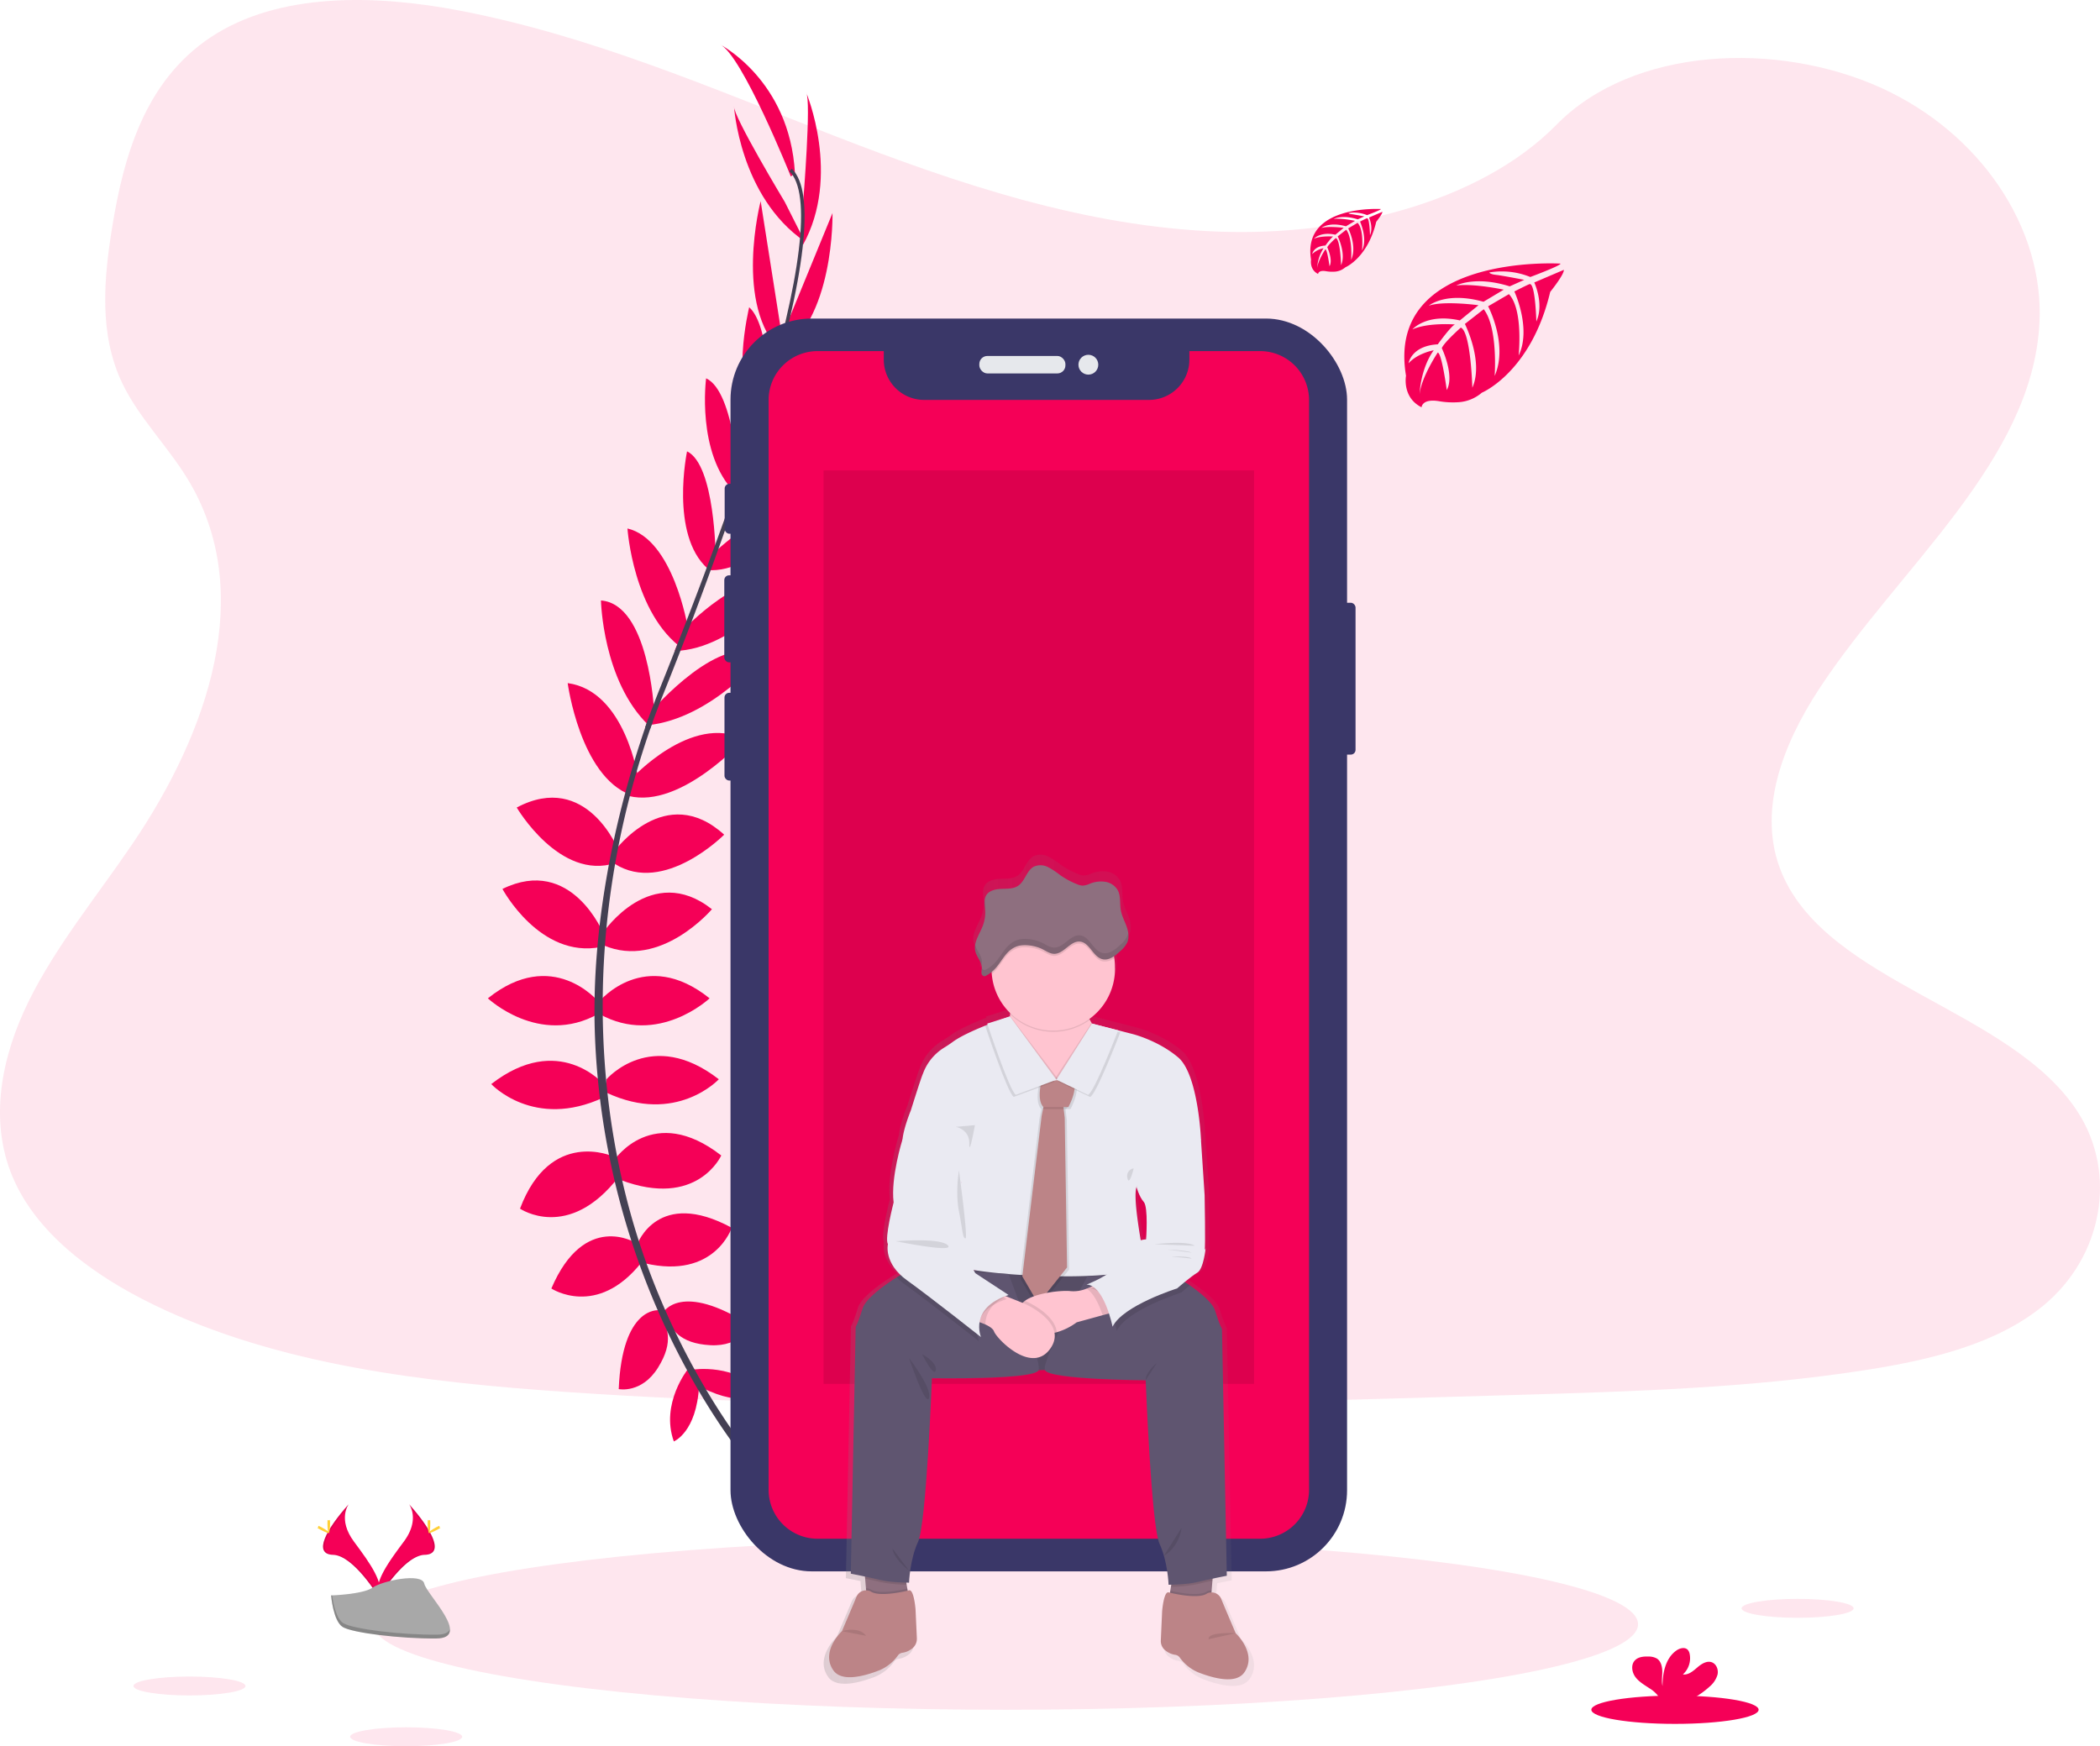 <svg data-name="Layer 1" xmlns="http://www.w3.org/2000/svg" width="1009.54" height="839.64" viewBox="0 0 1009.54 839.64"><defs><linearGradient id="a" x1="491.14" y1="640.96" x2="698.09" y2="640.96" gradientUnits="userSpaceOnUse"><stop offset="0" stop-color="gray" stop-opacity=".25"/><stop offset=".54" stop-color="gray" stop-opacity=".12"/><stop offset="1" stop-color="gray" stop-opacity=".1"/></linearGradient></defs><path d="M586.55 111.4c-64.72-2.25-126.36-23.14-185.22-46S284.17 17.21 221 5.1c-40.63-7.79-87.1-8.89-119.83 12.89-31.51 21-41.69 57.15-47.16 90.73-4.12 25.26-6.54 51.85 4.74 75.49 7.84 16.42 21.74 30.22 31.36 45.95 33.47 54.72 9.81 122.2-26.45 175.63-17 25.07-36.75 49-49.88 75.66s-19.2 57.25-7.71 84.47c11.38 27 38.51 47.24 67.9 61.49 59.69 28.95 130 37.23 198.61 41.92 151.83 10.39 304.46 5.89 456.69 1.39 56.34-1.67 112.92-3.36 168.34-12.07 30.78-4.84 62.55-12.51 84.9-31.05 28.36-23.53 35.39-63.37 16.38-92.88-31.88-49.49-120-61.78-142.31-114.89-12.26-29.24.33-61.8 18.16-88.92 38.24-58.16 102.33-109.19 105.7-175.67 2.32-45.66-28.49-91.39-76.13-113-49.93-22.64-119.18-19.8-156 17.69-37.95 38.6-104.61 53.45-161.76 51.47z" fill="#f50057" opacity=".1"/><ellipse cx="483.49" cy="780.99" rx="303.97" ry="41.12" fill="#f50057" opacity=".1"/><path d="M333.01 658.57s21-3.36 33.6 11.48c0 0-9.24 7.28-29.12-2.8zm-2.24-.33s-13.4 16.58-6.83 34.85c0 0 10.92-4.37 12.11-26.63zm-12-27.11s8.4-15.4 42 6.16c0 0-4.48 10.36-19.32 9.52s-18.81-7.56-22.68-15.68zm-2.21-1.11s-17.43-2-19.12 37.9c0 0 11.05 2.3 18.9-10.33s4.6-19.69.22-27.57zM306.4 598.2s9.8-27.17 45.37-7.85c0 0-8.12 24.93-41.73 17.09zm-10.92-40.61s18.48-27.44 51.25-2c0 0-11.48 25.76-48.45 11.76zm-3.92-38.64s21.56-25.2 54 0c0 0-20.45 22.12-54 6.44zm-3.36-37.52s21.84-26.33 52.93-1.4c0 0-24.65 23.24-52.93 7.56zm1.96-33.33s23-33.88 52.09-10.92c0 0-24.65 29.13-52.09 17.36zm5.32-38.92s24.36-33.6 52.65-7.84c0 0-28.85 29.12-52.65 14zm8.13-34.79s28.83-31.57 54-19c0 0-30.06 33.53-55.26 27.37zm10.07-32.97s33.33-38.65 52.65-25.77c0 0-24.52 30-55 33.05zm14.55-38.26s29.14-31.58 50.42-23.74c0 0-24.92 32.77-54.33 33.61zm13.18-35.78s32.2-30.24 46.2-24.92c0 0-23.24 33.6-47.6 31.64zm12.88-33.04s27.72-36.12 42.84-33.32c0 0-16.8 32.2-42.84 37zm13.97-44.52s24.51-27.7 37.74-27.63c0 0-19.34 37-38.74 36.66zm8.29-29.69l23.66-57.68s1.19 52.14-26.68 68.38zm9.6-63.61s3.92-48.16 1.4-52.08c0 0 16.93 40-1.56 73.36zm-80.66 501.03s-24.55-15.21-40.43 22c0 0 21.84 14.5 43.31-12.51zm-10.79-41.51s-30.1-13.73-44.71 25.12c0 0 23.26 16 47.45-15.3zm-4.54-34.78s-21.56-25.2-54 0c0 0 20.44 22.12 54 6.44zm-2.69-39.83s-21.85-26.33-52.93-1.4c0 0 24.64 23.24 52.93 7.56z" fill="#f50057"/><path d="M290.16 449.06s-15.32-37.95-48.62-21.63c0 0 18 33.66 47.27 27.93zm7.25-40.07s-15.22-38.61-49-20.71c0 0 20.68 35.39 47.5 26.68zm9.44-34.4s-6-42.34-33.95-46.13c0 0 5.93 44.64 30.22 53.75zm7.55-33.1s-2.35-51-25.5-52.77c0 0 .78 38.7 22.89 60zm16.24-39.79s-6.91-42.4-29-47.59c0 0 2.74 41.07 26.81 58zm13.39-34.01s-.24-44.18-13.74-50.67c0 0-8.37 40 9.83 56.31zm11.29-33.87s-1.9-45.5-15.87-51.91c0 0-4.79 36 13.77 54.88zm14.9-40.4s-.09-37-10.07-45.68c0 0-9.92 40.54 4.86 53.12z" fill="#f50057"/><path d="M375.37 158.31l-9.7-61.59s-13.2 50.47 10.16 72.7zm1.9-61.21s-24.93-41.39-24.41-46c0 0 2.64 43.4 34 65zm2.92-12.22s-23.52-58.81-34.16-63.57c0 0 33.6 17.08 36.12 61.89z" fill="#f50057"/><path d="M367.13 199.17l-1.61-.49c19.85-64.73 24.81-106 13.95-116.34l1.16-1.22c11.5 10.91 6.84 51.7-13.5 118.05z" fill="#444053"/><path d="M312.47 350.69l-2.37-.84a471.6 471.6 0 016.75-17.89c20.72-51.64 38.36-99.67 49.67-136.55l2.07-1c-11.33 36.95-28.65 86.83-49.4 138.53-2.37 5.88-4.63 11.88-6.72 17.75z" fill="#444053"/><path d="M362.56 707.02c-.32-.36-32.5-36.58-54.92-98.44a364.43 364.43 0 01-21.7-112.76c-1.54-48.13 8.56-101.87 25.86-150.68l1.88 2.2c-38.83 109.56-23.4 203.45-2.94 260 22.2 61.29 54 97.13 54.32 97.48z" fill="#444053"/><rect x="642.8" y="289.82" width="8.86" height="73.02" rx="2.29" ry="2.29" fill="#3a3768"/><rect x="348.37" y="232.61" width="4.97" height="24.04" rx="2.29" ry="2.29" fill="#3a3768"/><rect x="348.19" y="276.63" width="5.6" height="41.84" rx="2.29" ry="2.29" fill="#3a3768"/><rect x="348.28" y="333.11" width="5.33" height="42.2" rx="2.29" ry="2.29" fill="#3a3768"/><rect x="351.18" y="153.17" width="296.4" height="602.39" rx="38.99" ry="38.99" fill="#3a3768"/><path d="M605.77 168.82h-34v4.09a19.38 19.38 0 01-19.39 19.38H444.25a19.38 19.38 0 01-19.39-19.38v-4.09h-31.83a23.54 23.54 0 00-23.54 23.54v523.97a23.54 23.54 0 0023.54 23.54h212.74a23.54 23.54 0 0023.54-23.54V192.4a23.54 23.54 0 00-23.54-23.58z" fill="#f50057"/><rect x="470.79" y="171.16" width="41.39" height="8.4" rx="3.87" ry="3.87" fill="#e6e8ec"/><circle cx="523.21" cy="175.36" r="4.77" fill="#e6e8ec"/><path d="M750.2 126.75s-84.2-5.08-74.28 53.92c0 0-2 10.43 7.48 15.16 0 0 .15-4.37 8.64-2.88a39.5 39.5 0 009.15.44 19.06 19.06 0 0011.18-4.57s23.67-9.78 32.87-48.46c0 0 6.81-8.44 6.54-10.61l-14.21 6.07s4.86 10.25 1 18.77c0 0-.46-18.4-3.19-18-.55.08-7.38 3.55-7.38 3.55s8.35 17.85 2.05 30.83c0 0 2.39-22-4.66-29.54l-10 5.84s9.76 18.44 3.14 33.49c0 0 1.7-23.08-5.25-32.07l-9.06 7.07s9.17 18.17 3.58 30.65c0 0-.73-26.86-5.54-28.89 0 0-7.93 7-9.14 9.86 0 0 6.28 13.2 2.38 20.16 0 0-2.39-17.9-4.35-18 0 0-7.9 11.86-8.72 20 0 0 .34-12.09 6.81-21.12 0 0-7.64 1.31-12.1 6.26 0 0 1.23-8.38 14.05-9.12 0 0 6.53-9 8.27-9.54 0 0-12.74-1.07-20.47 2.36 0 0 6.8-7.91 22.81-4.31l8.95-7.31s-16.78-2.29-23.9.24c0 0 8.19-7 26.31-1.9l9.74-5.82s-14.31-3.08-22.83-2c0 0 9-4.85 25.69.41l7-3.13s-10.48-2.06-13.55-2.39-3.23-1.17-3.23-1.17a36.35 36.35 0 0119.69 2.19s14.78-5.51 14.53-6.44zm-86.37-26.24s-38-2.29-33.56 24.37c0 0-.89 4.71 3.38 6.85 0 0 .07-2 3.91-1.31a17.51 17.51 0 004.13.2 8.56 8.56 0 005.05-2.08s10.7-4.42 14.86-21.9c0 0 3.07-3.81 2.95-4.79l-6.42 2.74s2.19 4.63.47 8.48c0 0-.21-8.31-1.44-8.12-.25 0-3.34 1.61-3.34 1.61s3.78 8.07.93 13.93c0 0 1.08-9.94-2.11-13.35l-4.52 2.68s4.41 8.33 1.42 15.13c0 0 .77-10.43-2.37-14.49l-4.09 3.2s4.14 8.21 1.62 13.85c0 0-.34-12.14-2.51-13.06 0 0-3.58 3.16-4.13 4.46 0 0 2.84 6 1.08 9.11 0 0-1.08-8.09-2-8.13 0 0-3.57 5.36-3.94 9a19.52 19.52 0 013.08-9.54 10.76 10.76 0 00-5.47 2.83s.56-3.79 6.35-4.12c0 0 3-4.07 3.74-4.32 0 0-5.76-.48-9.25 1.07 0 0 3.07-3.57 10.3-1.95l4-3.3s-7.59-1-10.8.11c0 0 3.7-3.16 11.89-.86l4.4-2.63s-6.47-1.39-10.32-.89c0 0 4.07-2.19 11.61.18l3.15-1.41s-4.74-.93-6.13-1.08-1.46-.53-1.46-.53a16.39 16.39 0 018.9 1s6.76-2.52 6.64-2.94z" fill="#f50057"/><path opacity=".1" d="M395.91 226.18h206.95v439.24H395.91z"/><path d="M691.75 818.22s-4.88-11.36-7.06-16.6c-1.23-3-3.31-3.5-4.9-3.43l.09-1 .39-4.73.08-1c3.77-.79 7-1.41 7-1.41L685 668.73s-1-1.28-3.42-9c-1.2-3.85-7-8.58-12.42-12.35-.85-.59-1.68-1.15-2.5-1.69a62.39 62.39 0 016.21-4.58c3.08-1.79 4.1-12 4.1-12l-.51 1c.51-1 0-27.07 0-27.07l-1.8-27.06s-1.28-32.17-11.28-40.6S640.75 524 640.75 524l-7-1.8-12.9-3.31c-.36-.59-.71-1.21-1-1.86-.13-.25-.25-.51-.37-.77a30.2 30.2 0 0012.75-24.65 29.73 29.73 0 00-.39-4.84c0-.3-.11-.61-.17-.91a25.2 25.2 0 003-2.41 13.63 13.63 0 003.66-4.49 7.57 7.57 0 00.34-1.05c0-.1 0-.2.06-.31s.09-.53.12-.8v-1.4c0-.33-.05-.66-.1-1a.13.13 0 000-.06 17.21 17.21 0 00-.9-3.4c-1-2.58-2.3-5-2.77-7.75-.58-3.25.09-6.8-1.46-9.72a8.67 8.67 0 00-6.09-4.19 14.35 14.35 0 00-7.52.86 10.7 10.7 0 01-3.71 1 7.75 7.75 0 01-2.71-.66 40.19 40.19 0 01-8.4-4.51 40.22 40.22 0 00-6-3.92 8.12 8.12 0 00-6.92-.28c-3.7 1.88-4.4 7.12-7.84 9.43-2.37 1.6-5.46 1.44-8.32 1.54s-6.1.81-7.51 3.29c-1 1.72-.76 3.77-.57 5.78l.06.68c0 .24 0 .49.06.73a18.37 18.37 0 01-1.13 7.56c-1.38 3.66-4 7.27-3.91 11a7.66 7.66 0 00.23 1.76 8.45 8.45 0 00.28.85 37.24 37.24 0 001.85 3.61l.09.16c.07.14.14.28.2.42s.18.38.25.57.08.19.11.28.13.37.18.56a5.36 5.36 0 01.21 1.74 16.2 16.2 0 00-.19 2.29 1.68 1.68 0 001.34 1.63 2.23 2.23 0 001.16-.36 18.57 18.57 0 002.55-1.75c0 .32 0 .64.06 1a30.26 30.26 0 009.09 18.83c0 .31 0 .63-.07 1s-.05.72-.07 1.09l-11.2 3.52s.06.2.18.54l-1.18.47c-5.81 2.35-12.28 5.27-15.9 7.92-1.6 1.16-3.06 2.11-4.37 2.9a25 25 0 00-10.36 12.55l-.15.38c-1 2.29-5.9 17.87-5.9 17.87s-3.59 8.68-4.11 14.3c0 0-5.9 18.63-4.36 30.89 0 0-4.62 17.62-2.82 20.42 0 0-1.84 7.58 6.24 15.21-.59.36-1.23.75-1.9 1.18-6.26 3.94-15.29 10.33-16.83 15.26-2.39 7.67-3.42 9-3.42 9L501.88 789s3.23.62 7 1.4l.08 1 .39 4.72.09 1c-1.59-.07-3.67.48-4.9 3.44-2.19 5.23-7 16.58-7 16.58s-10.77 10-4.24 19.28a6.68 6.68 0 001 1.16c4.69 4.26 14.69 1.53 21.8-1.25a21.26 21.26 0 009-7.26 3.42 3.42 0 012.4-1.33 9.8 9.8 0 004.47-1.95 6 6 0 002.46-5 .76.76 0 010-.15l-.63-14.23s-.77-9.94-3.22-9.3l-.63.15-.17-1-.33-1.93-.17-1h1.36s.34-11.24 4.45-20.08S541.9 693 541.9 693s50.87.83 52.57-3.94c1 0 2.09 0 3.13-.07 1.71 4.77 49.72 5 49.72 5s2.73 71.49 6.83 80.34a40.82 40.82 0 012.15 5.86 65.41 65.41 0 012.31 14.21h1.36l-.18 1-.33 1.92-.17 1-.65-.15c-2.43-.63-3.2 9.31-3.2 9.31l-.65 14.32a5.81 5.81 0 002.38 5 10 10 0 004.55 2 3.34 3.34 0 012.4 1.32 21.32 21.32 0 009 7.26c7.68 3 18.72 5.93 22.82.1 6.58-9.3-4.19-19.26-4.19-19.26zm-129.3-178.34h.12zM642.8 599s1.29 4.85 3.59 7.4 1.16 18.39 1.16 18.39a14.2 14.2 0 00-2.68.43c-1.77-10.53-3.4-22.22-2.07-26.22z" transform="translate(-95.23 -30.18)" fill="url(#a)"/><path fill="#8e6f7f" d="M436.96 768.43l-20.11 2-.56-6.73-.39-4.63-.55-6.77 19 1 1.51 8.69.32 1.89h.01l.77 4.55zm146.45-15.12l-.55 6.76-.38 4.63-.57 6.73-20.12-2 .8-4.55.31-1.88 1.51-8.69 19-1z"/><path d="M562.1 655.92l-59.8 2.81q-4.08.2-8.16 0l-57.13-2.8v-45.26H562.1z" fill="#5f5570"/><path d="M562.1 655.92l-59.8 2.81q-4.08.2-8.16 0l-57.13-2.8v-45.26H562.1z" opacity=".1"/><path d="M485.52 488.73s-19.92 6.69-27.42 12.19c-1.56 1.14-3 2.08-4.26 2.85a24.4 24.4 0 00-10.07 12.28c-.05.14-.1.26-.15.37-1 2.25-5.75 17.5-5.75 17.5s-3.5 8.5-4 14 28.5 20.25 28.5 20.25-14 30.5-7.75 38.25 97.5 11.5 95.5 0-5.5-30.5-3.75-35.75l31-22.5s-1.25-31.5-11-39.75-22-11.25-22-11.25l-19.41-5s-6.84 17-14.34 19.25-23.93-8.14-25.1-22.69z" fill="#eaeaf2"/><path d="M513.5 517.36s-8.46 7.06-12.9 0c0 0-4 11.94 0 15.94l-.15.81-.71 3.56-9.26 77 7.62 13.15 13.87-17.4-1.12-72-.5-4.13-.12-1h2.37s6.29-10.87.9-15.93z" opacity=".1"/><path d="M515.5 517.36s-8.46 7.06-12.9 0c0 0-4 11.94 0 15.94l-.15.81-.71 3.56-9.26 77 7.62 13.15 13.87-17.4-1.12-72-.5-4.13-.12-1h2.37s6.29-10.87.9-15.93z" opacity=".1"/><path fill="#bc8487" d="M512.97 609.43L499.1 626.8l-7.64-13.08 9.27-77.04.71-3.56.16-.82 1.25-3.24 8.38 3.24.12 1 .5 4.13 1.12 72z"/><path d="M435.86 761.98a67.93 67.93 0 01-12.85-1.31c-2.09-.52-4.71-1.1-7.1-1.61l-.56-6.77 19 1z" opacity=".1"/><path d="M499.25 658.82c-1.66 4.67-51.24 3.85-51.24 3.85s-2.66 70-6.66 78.67-4.34 19.66-4.34 19.66-8.66 0-14-1.33-14-3-14-3l2.34-118.75s1-1.25 3.33-8.76c1.5-4.83 10.3-11.09 16.39-15 3.4-2.14 5.94-3.54 5.94-3.54l29.58 1.2 18.26.74s16.07 41.59 14.4 46.26z" fill="#5f5570"/><path d="M436.97 768.42l-20.12 2-.57-6.73a6 6 0 012.19.48c3.67 2.64 14.16.54 17.71-.3z" opacity=".1"/><path d="M440.77 787.87a5.87 5.87 0 01-2.41 4.89 9.55 9.55 0 01-4.35 1.91 3.25 3.25 0 00-2.33 1.3 20.87 20.87 0 01-8.8 7.11c-6.93 2.72-16.68 5.39-21.25 1.22a6.32 6.32 0 01-1-1.13c-6.37-9.12 4.13-18.88 4.13-18.88s4.74-11.12 6.87-16.24a5 5 0 016.87-2.88c4 2.88 16.13.12 18.5-.49s3.13 9.11 3.13 9.11l.64 13.93a.76.76 0 000 .15z" fill="#bc8487"/><path d="M583.42 753.3l-.56 6.76c-2.39.51-5 1.09-7.11 1.61a68.11 68.11 0 01-12.84 1.32l1.51-8.69z" opacity=".1"/><path d="M589.77 757.67s-8.66 1.67-14 3-14 1.33-14 1.33-.33-11-4.33-19.66-6.67-78.67-6.67-78.67-46.78-.27-48.45-4.94 20.39-45 20.39-45l13.45-.7 25.61-1.36s5 2.72 10.24 6.39 10.93 8.33 12.1 12.1c2.33 7.51 3.33 8.76 3.33 8.76z" fill="#5f5570"/><path d="M582.48 764.69l-.56 6.73-20.13-2 .8-4.55c3.55.85 14 2.94 17.7.3a6 6 0 012.19-.48z" opacity=".1"/><path d="M580.29 766.17a5 5 0 016.88 2.88c2.12 5.12 6.87 16.25 6.87 16.25s10.5 9.75 4.13 18.87c-4 5.72-14.76 2.85-22.24-.09a20.74 20.74 0 01-8.8-7.11 3.26 3.26 0 00-2.34-1.3 9.81 9.81 0 01-4.44-2 5.72 5.72 0 01-2.31-4.88l.63-14s.75-9.73 3.12-9.12 14.5 3.38 18.5.5z" fill="#bc8487"/><path d="M528.6 497.17l-20.19 21.4-.56.6-.73-.43c-4.22-2.5-25.33-15.24-23.52-19.07 1-2.18 1.59-6.72 1.9-10.63 0-.47.06-.93.1-1.38.2-3.09.25-5.49.25-5.49s38-6.5 36.5 0c-.61 2.63.3 5.59 1.59 8.18.38.75.8 1.46 1.21 2.13a33 33 0 003.45 4.69z" fill="#ffc4d0"/><path d="M523.94 490.35a29.65 29.65 0 01-38.34-2.69c.2-3.09.25-5.49.25-5.49s38-6.5 36.5 0c-.58 2.65.3 5.59 1.59 8.18z" opacity=".1"/><path d="M536.01 465.46a29.67 29.67 0 01-59.24 2.82q-.12-1.4-.12-2.82a29.67 29.67 0 1159.33 0z" fill="#ffc4d0"/><path d="M535.64 460.72a7.1 7.1 0 01-5.58 1.51c-4.58-1-6.15-8-10.83-8.48s-7.79 6-12.53 5.87c-2-.05-3.8-1.36-5.64-2.27-3.22-1.59-8.52-2.56-12-1.36-5.23 1.79-7 6.63-10.34 10.48a15.25 15.25 0 01-1.87 1.81q-.12-1.4-.12-2.82a29.67 29.67 0 0159-4.74z" opacity=".1"/><path d="M501.06 456.36c1.84.9 3.6 2.22 5.64 2.27 4.73.12 7.82-6.39 12.52-5.88s6.25 7.45 10.85 8.48c3.09.7 6-1.61 8.31-3.76a13.23 13.23 0 003.57-4.39c1-2.48.48-5.34-.45-7.86s-2.24-4.94-2.7-7.59c-.56-3.18.09-6.66-1.42-9.52a8.43 8.43 0 00-5.94-4.1 14 14 0 00-7.33.83 10.37 10.37 0 01-3.61 1 7.64 7.64 0 01-2.65-.65 39.13 39.13 0 01-8.18-4.41 38.35 38.35 0 00-5.83-3.84 7.86 7.86 0 00-6.74-.27c-3.6 1.84-4.29 7-7.64 9.23-2.31 1.56-5.32 1.4-8.1 1.51s-6 .78-7.32 3.21c-1.18 2.09-.59 4.66-.44 7.05a18.1 18.1 0 01-1.11 7.4c-1.55 4.14-4.7 8.22-3.58 12.5.73 2.81 3.25 5.14 3.1 8a15.25 15.25 0 00-.19 2.23 1.65 1.65 0 001.31 1.6 2 2 0 001.12-.36 16.72 16.72 0 004.41-3.57c3.38-3.86 5.13-8.69 10.36-10.48 3.53-1.17 8.82-.23 12.04 1.37z" fill="#8e6f7f"/><path d="M535.47 630.92l-5.4 1.47-12.47 3.43a30.13 30.13 0 01-9.59 4.77c-7.63 1.93-12.56-2.27-16.66-8.77-1.65-2.6-.82-4.68 1.34-6.31 5.2-3.93 18.06-5.21 22-4.69a16.46 16.46 0 007.59-1.18 29.4 29.4 0 004.91-2.32z" fill="#ffc4d0"/><path d="M535.47 630.92l-5.4 1.47c-1.55-4.67-4.1-10.53-7.75-12.78a29.4 29.4 0 004.91-2.32z" opacity=".1"/><path d="M571.99 618.06c-2.24 1.81-4.14 3.46-4.14 3.46s-26 8.15-31 18.4c0 0-4-20-12.5-20.25 0 0 9.15-3.59 11.79-6.66l25.63-1.34s5 2.72 10.22 6.39z" opacity=".1"/><path d="M571.6 539.67l5.75 8.5 1.75 26.5s.5 25.5 0 26.5l.5-1s-1 10-4 11.75-9.75 7.6-9.75 7.6-26 8.15-31 18.4c0 0-4-20-12.5-20.25 0 0 12.75-5 12.5-8.25 0 0 9.75-8.75 10.5-11s5.62-2.5 5.62-2.5 1.13-15.5-1.12-18-3.5-7.25-3.5-7.25z" fill="#eaeaf2"/><path d="M508.01 640.56c-7.63 1.93-12.56-2.27-16.66-8.77-1.65-2.6-.82-4.68 1.34-6.31l.78.31s13.75 5.96 14.54 14.77z" opacity=".1"/><path d="M504.85 648.55c-9 12.5-25.75-4.88-27-8.38-.45-1.27-2.16-2.4-4.13-3.31a44.58 44.58 0 00-7.75-2.57l14.88-12.12 2.85 1.14 8.77 3.51s21.38 9.23 12.38 21.73z" fill="#ffc4d0"/><path d="M483.7 623.31c-8.2 3.9-9.95 9.51-10 13.55a44.58 44.58 0 00-7.75-2.57l14.88-12.12z" opacity=".1"/><path d="M470.6 644.92s-24-19-35.5-27.25a28.12 28.12 0 01-4-3.46c3.4-2.14 5.94-3.54 5.94-3.54l29.58 1.2c.79 1.37 1.26 2.3 1.26 2.3l16 10.5c-19.28 6.25-13.28 20.25-13.28 20.25z" opacity=".1"/><path d="M438.6 545.17l-4.75 2.75s-5.75 18.25-4.25 30.25c0 0-4.5 17.25-2.75 20 0 0-2.25 9.25 9.25 17.5s35.5 27.25 35.5 27.25-6-14 13.25-20.25l-16-10.5s-5.37-10.66-10.5-13c0 0-4-4-1.5-6.75s4.5-5.75 4.5-8.5 1-15.75 1-15.75l3-14z" fill="#eaeaf2"/><path d="M511.35 533.29h-9.75a1.29 1.29 0 01-.16-.18l.16-.82 1.25-3.24 8.38 3.24z" opacity=".1"/><path d="M514.5 516.36s-8.46 7.06-12.9 0c0 0-4 11.94 0 15.94h12s6.29-10.88.9-15.94z" fill="#bc8487"/><path d="M525.94 493.17l12.6 3.25s-11.94 31-14.57 31l-15.12-7.25z" opacity=".1"/><path d="M528.6 497.17l-20.19 21.4-.56.6-.73-.43 17.65-26.92.43.71a33 33 0 003.4 4.64z" opacity=".1"/><path d="M524.94 492.17l12.6 3.25s-11.94 31-14.57 31l-15.12-7.25z" fill="#eaeaf2"/><path d="M484.52 489.73l-10.92 3.44s10.75 32.5 13.75 34.25l19.5-7.25z" opacity=".1"/><path d="M508.41 518.57l-.56.6s-26.25-15.25-24.25-19.5c1-2.18 1.59-6.72 1.9-10.63v-.61z" opacity=".1"/><path d="M485.52 488.73l-10.92 3.44s10.75 32.5 13.75 34.25l19.5-7.25z" fill="#eaeaf2"/><path d="M459.51 541.82s6.58 1.17 6.46 8 2.71-8.83 2.71-8.83zm1.5 21s-1.83 10.33 0 19.67 1.67 12.5 3.09 13-3.09-32.67-3.09-32.67zm84-1a3.62 3.62 0 00-3 4.67c.84 4.18 3-4.67 3-4.67zm-114.33 35s21.43-1.83 25 2-25-2-25-2zm124.33 1.45s15.67-1.93 19.34.74m-13 1.81s9.33.33 11.5 1.5m-9.67 1.85s8.5-.33 9.67 1m-129.54 46s7.28 3.79 6.54 7.66-6.54-7.66-6.54-7.66zm-6.3 1.84s11.11 14.41 9.6 19.16-9.6-19.16-9.6-19.16zm119.09 2.39s-5.5 4.53-5.35 8.27m-121.65 81s0 4.25 7.87 10.5m131.04-20.5s-.84 8.84-8.5 13.42M473.6 434.63c0-.69-.12-1.4-.18-2.1a20.17 20.17 0 00.14 4.58 18.64 18.64 0 00.04-2.48zm-1.59 27.94c.15-2.9-2.37-5.23-3.1-8a2.7 2.7 0 01-.08-.41 7.71 7.71 0 00.08 3.41c.59 2.29 2.37 4.25 2.93 6.47.05-.52.15-.99.17-1.47zm69.94-12.49a13.33 13.33 0 01-3.57 4.39c-2.33 2.15-5.22 4.46-8.31 3.76-4.59-1-6.17-8-10.85-8.48s-7.79 6-12.52 5.87c-2-.05-3.8-1.36-5.64-2.27-3.22-1.59-8.51-2.56-12-1.36-5.23 1.79-7 6.63-10.36 10.48a16.87 16.87 0 01-4.4 3.58 2.12 2.12 0 01-1.13.35 1.39 1.39 0 01-1.12-.9v.07a15.39 15.39 0 00-.19 2.24 1.65 1.65 0 001.31 1.59 2.12 2.12 0 001.13-.35 16.87 16.87 0 004.4-3.58c3.38-3.85 5.13-8.69 10.36-10.48 3.53-1.2 8.82-.23 12 1.36 1.84.91 3.6 2.22 5.64 2.27 4.73.12 7.82-6.39 12.52-5.87s6.26 7.44 10.85 8.48c3.09.7 6-1.61 8.31-3.76a13.33 13.33 0 003.57-4.39 8.44 8.44 0 00.43-4.54 7.07 7.07 0 01-.43 1.54zM404.77 784.3s8.17-2.52 11.56 2.26m177.71-1.26s-13.53-.79-13 2.87" opacity=".1"/><ellipse cx="864.17" cy="773.34" rx="26.93" ry="4.55" fill="#f50057" opacity=".1"/><ellipse cx="91.09" cy="810.68" rx="26.93" ry="4.55" fill="#f50057" opacity=".1"/><ellipse cx="195.26" cy="835.09" rx="26.93" ry="4.55" fill="#f50057" opacity=".1"/><ellipse cx="805.22" cy="822.1" rx="40.21" ry="6.8" fill="#f50057"/><path d="M821.85 810.98a11.71 11.71 0 003.83-5.79c.5-2.29-.48-5-2.68-5.89-2.46-.94-5.09.77-7.08 2.49s-4.28 3.69-6.89 3.32a10.48 10.48 0 003.25-9.81 4.13 4.13 0 00-.91-2c-1.36-1.46-3.84-.84-5.47.32-5.2 3.65-6.65 10.72-6.68 17.07-.53-2.29-.08-4.68-.1-7s-.65-5-2.64-6.23a7.94 7.94 0 00-4-.94c-2.34-.09-4.94.15-6.54 1.86-2 2.12-1.46 5.68.26 8s4.35 3.81 6.77 5.42a15 15 0 014.83 4.61 4.16 4.16 0 01.36.83h14.61a41.06 41.06 0 009.08-6.26zm-625.2-87.71s5.5 7.19-2.53 18-14.65 20-12 26.77c0 0 12.12-20.15 22-20.43s3.38-12.22-7.47-24.34z" fill="#f50057"/><path d="M196.65 723.27a8.83 8.83 0 011.12 2.26c9.62 11.3 14.75 21.85 5.5 22.11-8.61.25-18.94 15.65-21.42 19.54.08.3.18.59.29.89 0 0 12.12-20.15 22-20.43s3.36-12.25-7.49-24.37z" opacity=".1"/><path d="M206.86 732.43c0 2.53-.28 4.58-.63 4.58s-.63-2.05-.63-4.58.35-1.34.7-1.34.56-1.19.56 1.34z" fill="#ffd037"/><path d="M210.37 735.45c-2.22 1.21-4.16 1.94-4.32 1.63s1.49-1.54 3.71-2.75 1.35-.33 1.51 0 1.32-.09-.9 1.12z" fill="#ffd037"/><path d="M167.64 723.27s-5.5 7.19 2.53 18 14.65 20 12 26.77c0 0-12.11-20.15-22-20.43s-3.4-12.22 7.47-24.34z" fill="#f50057"/><path d="M167.64 723.27a9 9 0 00-1.13 2.26c-9.62 11.3-14.74 21.85-5.5 22.11 8.62.25 18.95 15.65 21.43 19.54a7.76 7.76 0 01-.3.89s-12.11-20.15-22-20.43-3.37-12.25 7.5-24.37z" opacity=".1"/><path d="M157.42 732.43c0 2.53.29 4.58.64 4.58s.63-2.05.63-4.58-.35-1.34-.7-1.34-.57-1.19-.57 1.34z" fill="#ffd037"/><path d="M153.92 735.45c2.22 1.21 4.15 1.94 4.32 1.63s-1.5-1.54-3.72-2.75-1.34-.33-1.51 0-1.31-.09.91 1.12z" fill="#ffd037"/><path d="M159.17 767.13s15.36-.48 20-3.77 23.63-7.24 24.77-1.95 23.09 26.29 5.75 26.43-40.3-2.7-44.92-5.51-5.6-15.2-5.6-15.2z" fill="#a8a8a8"/><path d="M209.99 786c-17.34.14-40.3-2.7-44.92-5.51-3.51-2.15-4.92-9.84-5.39-13.38h-.51s1 12.38 5.59 15.2 27.58 5.65 44.92 5.51c5 0 6.73-1.82 6.64-4.46-.7 1.62-2.61 2.61-6.33 2.64z" opacity=".2"/></svg>